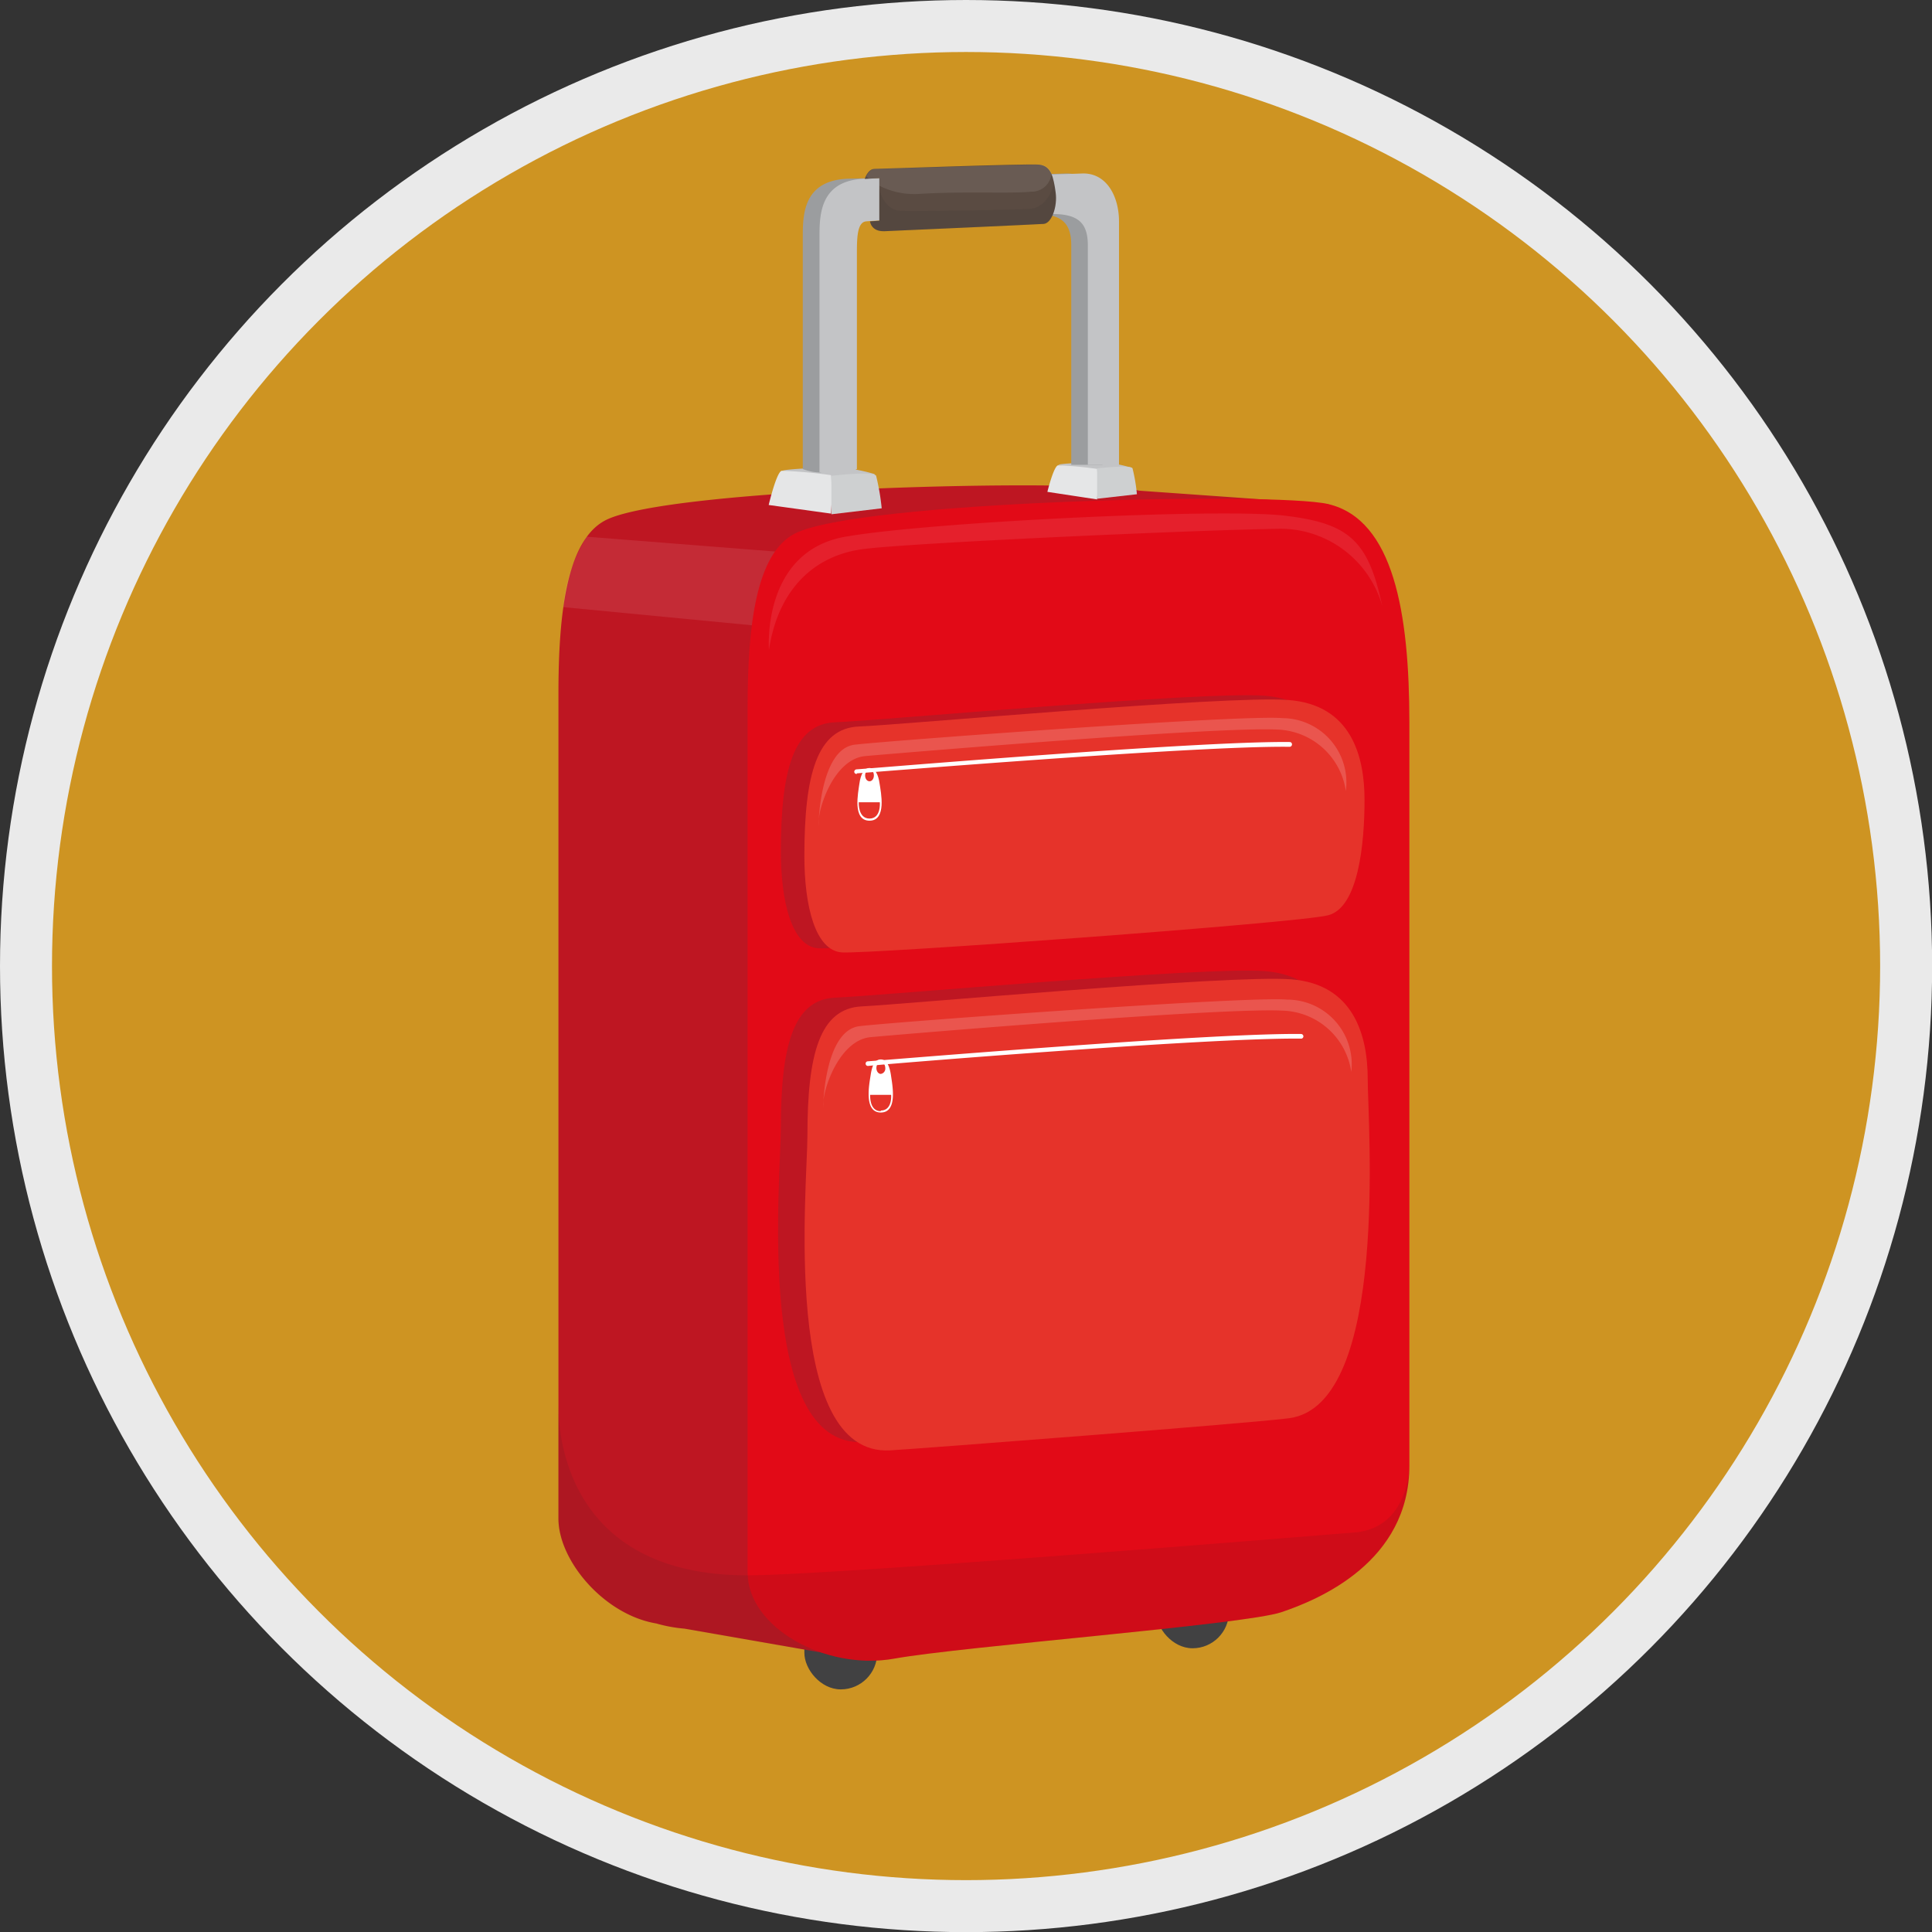 <svg xmlns="http://www.w3.org/2000/svg" xmlns:xlink="http://www.w3.org/1999/xlink" viewBox="0 0 145.65 145.65"><rect x="0" y="0" width="145.65" height="145.65" fill="#333333" stroke="none"/><defs><style>.cls-1,.cls-5{fill:none;}.cls-1,.cls-4{opacity:0.8;}.cls-2{isolation:isolate;}.cls-3{clip-path:url(#clip-path);}.cls-4{fill:#f5ad1f;}.cls-5{stroke:#eaeaea;stroke-miterlimit:10;stroke-width:3.92px;}.cls-6{fill:#414142;}.cls-7{fill:#be1622;}.cls-8{opacity:0.09;}.cls-9{fill:#fff;}.cls-10{fill:#e20a17;}.cls-11{opacity:0.1;mix-blend-mode:multiply;}.cls-12{fill:#231f20;}.cls-13{fill:#e6332a;}.cls-14{opacity:0.17;}.cls-15{fill:#c3c4c6;}.cls-16{fill:#e5e6e7;}.cls-17{fill:#ced0d1;}.cls-18{fill:#9b9d9f;}.cls-19{fill:#5a4b42;}</style><clipPath id="clip-path" transform="translate(-5.13 -5.13)"><circle class="cls-1" cx="77.95" cy="77.95" r="70.87"/></clipPath></defs><title>G08_04_03</title><g class="cls-2"><g id="Mobile"><g class="cls-3"><circle class="cls-4" cx="73.35" cy="73.24" r="70.87"/></g><circle class="cls-5" cx="72.83" cy="72.83" r="70.87"/><rect class="cls-6" x="60.64" y="121.16" width="5.49" height="6.2" rx="2.75" ry="2.75"/><rect class="cls-6" x="87.16" y="118.06" width="5.49" height="6.2" rx="2.75" ry="2.75"/><path class="cls-7" d="M105.26,43.13,91,42.12c-4-.94-35.53-.23-40.24,2.24-2.89,1.52-3.53,6.94-3.53,13.06v62.19c0,3.18,3.44,7.25,7.38,7.91h0a11,11,0,0,0,2.12.39l13.87,2.42,4.52-3.05c5.78-.59,11-1.18,12.35-1.62,2.82-1,9.64-3.77,9.64-11.07V81.49C101.18,62.45,105.26,43.13,105.26,43.13Z" transform="translate(-5.13 -5.13)"/><g class="cls-8"><path class="cls-9" d="M47.59,50.9l18.92,1.82,1.65-5.65-18.8-1.48A12,12,0,0,0,47.59,50.9Z" transform="translate(-5.13 -5.13)"/></g><path class="cls-10" d="M105.26,43.13c-4-.94-35.53-.24-40.24,2.24-2.89,1.52-3.53,6.93-3.53,13.05v65.26c0,4.15,5.89,7.42,11.06,6.49s26.36-2.55,29.18-3.5,9.65-3.78,9.65-11.07v-56C111.38,51.36,110.2,44.3,105.26,43.13Z" transform="translate(-5.13 -5.13)"/><g class="cls-11"><path class="cls-12" d="M107.25,120.66c-1.55.12-39.3,3.23-45.76,3.23-14.27,0-14.26-11.61-14.27-12.91v8.63c0,3.18,3.44,7.25,7.38,7.91h0a11,11,0,0,0,2.12.39L67,129.71a11.71,11.71,0,0,0,3.55.62h0a9.85,9.85,0,0,0,2-.16c5.18-.92,26.36-2.55,29.18-3.5s9.65-3.78,9.65-11.07C111.38,115.6,111.38,120.32,107.25,120.66Z" transform="translate(-5.13 -5.13)"/></g><path class="cls-7" d="M64,69.35c0,3.76.82,7.13,2.82,7.27s34.39-2.21,36.67-2.8,2.74-5.41,2.74-8.71-1.06-7.17-5.76-7.53-29.18,1.89-32.36,2S64,63.23,64,69.35Z" transform="translate(-5.13 -5.13)"/><g class="cls-8"><path class="cls-9" d="M63.1,54.13s-.59-7.43,5.77-8.54S97,43.43,101.93,44s6.35,1.89,7.41,6.83A8,8,0,0,0,101.22,45c-6.71.12-27.53,1.06-31.06,1.53S63.81,49.43,63.1,54.13Z" transform="translate(-5.13 -5.13)"/></g><path class="cls-13" d="M65.77,69.66c0,3.77.82,7.13,2.82,7.27s34.39-2.21,36.67-2.8,2.74-5.41,2.74-8.7-1-7.18-5.76-7.53-29.18,1.88-32.35,2S65.77,63.54,65.77,69.66Z" transform="translate(-5.13 -5.13)"/><path class="cls-7" d="M64,90.1c0,3.76-2,24.21,6.23,23.74,2-.11,27.8-2.09,30.12-2.42,7.53-1.09,5.88-22.26,5.88-25.56s-1.06-7.17-5.76-7.52-29.18,1.88-32.36,2S64,84,64,90.1Z" transform="translate(-5.13 -5.13)"/><path class="cls-13" d="M66,90.73c0,3.76-2,24.21,6.24,23.74,2-.11,27.79-2.09,30.12-2.43,7.53-1.08,5.88-22.25,5.88-25.55s-1.06-7.17-5.77-7.53S73.28,80.85,70.1,81,66,84.61,66,90.73Z" transform="translate(-5.13 -5.13)"/><g class="cls-14"><path class="cls-9" d="M66.83,67.4s.08-5.82,2.74-6.13,29.26-2.28,32.24-2a4.85,4.85,0,0,1,4.78,5.49,5.41,5.41,0,0,0-5.17-4.63c-4.63-.23-28.71,1.79-31.06,2S66.75,66.08,66.83,67.4Z" transform="translate(-5.13 -5.13)"/></g><g class="cls-14"><path class="cls-9" d="M67.18,88.62s.08-5.81,2.75-6.13,29.25-2.27,32.23-2A4.87,4.87,0,0,1,107,85.94a5.4,5.4,0,0,0-5.18-4.62c-4.63-.24-28.71,1.78-31.06,2S67.1,87.3,67.18,88.62Z" transform="translate(-5.13 -5.13)"/></g><path class="cls-9" d="M69.71,63.48a.18.18,0,0,1-.18-.16.19.19,0,0,1,.17-.19c.25,0,25.66-2.15,32.66-2.06a.17.17,0,0,1,.17.18.18.18,0,0,1-.17.18c-7-.1-32.38,2-32.63,2Z" transform="translate(-5.13 -5.13)"/><path class="cls-9" d="M71.44,64.2c-.09-.67-.34-1.17-.76-1.17s-.67.5-.76,1.17S69.37,67,70.68,67,71.54,64.86,71.44,64.2Zm-.76-1.06c.19,0,.33.2.33.45s-.14.44-.33.44-.33-.2-.33-.44S70.5,63.14,70.68,63.14Zm0,3.7c-.88,0-.81-1.23-.81-1.23h1.59S71.57,66.84,70.68,66.84Z" transform="translate(-5.13 -5.13)"/><path class="cls-9" d="M70.56,85.49a.17.17,0,0,1-.17-.16.17.17,0,0,1,.16-.19c.25,0,25.67-2.15,32.66-2.06a.18.18,0,0,1,.18.18.17.17,0,0,1-.18.17c-7-.09-32.38,2-32.63,2.06Z" transform="translate(-5.13 -5.13)"/><path class="cls-9" d="M72.3,86.2C72.2,85.54,72,85,71.53,85s-.66.5-.76,1.16S70.22,89,71.53,89,72.39,86.87,72.3,86.2Zm-.77-1c.19,0,.34.2.34.45a.4.4,0,0,1-.34.44c-.18,0-.33-.2-.33-.44S71.35,85.15,71.53,85.15Zm0,3.7c-.88,0-.8-1.23-.8-1.23h1.58S72.42,88.85,71.53,88.85Z" transform="translate(-5.13 -5.13)"/><path class="cls-15" d="M64.11,40.62c.31-.14,3-.23,3.42-.28a12.57,12.57,0,0,1,3.53.53c.18.25-3.25.83-3.25.83Z" transform="translate(-5.13 -5.13)"/><path class="cls-16" d="M63.08,43.2s.61-2.58,1-2.58a36.86,36.86,0,0,1,3.7.33,20,20,0,0,1,0,2.9Z" transform="translate(-5.13 -5.13)"/><path class="cls-17" d="M67.81,41s3.18-.38,3.37,0a17.69,17.69,0,0,1,.42,2.45l-3.79.45Z" transform="translate(-5.13 -5.13)"/><path class="cls-15" d="M84.91,40.17c.24-.11,2.4-.18,2.71-.21a9.86,9.86,0,0,1,2.81.43c.13.2-2.59.64-2.59.64Z" transform="translate(-5.13 -5.13)"/><path class="cls-16" d="M84.09,42.21s.49-2,.82-2a28.57,28.57,0,0,1,2.93.27,16,16,0,0,1,0,2.3Z" transform="translate(-5.13 -5.13)"/><path class="cls-17" d="M87.84,40.44s2.53-.29,2.67,0a13.15,13.15,0,0,1,.33,1.95l-3,.34Z" transform="translate(-5.13 -5.13)"/><path class="cls-18" d="M65.65,40.49V22.92c0-1.73.1-4.24,3.5-4.32s14.43-.31,16.29-.39,2.8,1.73,2.8,3.61V40.17H85.89V23.62c0-1.64-.7-2.27-2.35-2.35s-13.71.47-14.39.55-.67,1.33-.67,2.51V40.49A3.91,3.91,0,0,1,65.65,40.49Z" transform="translate(-5.13 -5.13)"/><path class="cls-15" d="M66.91,40.73V22.92c0-1.73.1-4.24,3.5-4.32s14.42-.31,16.28-.39,2.8,1.73,2.8,3.61V40.17H87.14V23.62c0-1.64-.7-2.27-2.35-2.35s-13.7.47-14.38.55-.68,1.33-.68,2.51V40.49A3.51,3.51,0,0,1,66.91,40.73Z" transform="translate(-5.13 -5.13)"/><path class="cls-19" d="M71.42,18.56v3.21l-.7.05s.07.78,1.09.74,11.41-.51,12-.55,1.06-1.29.9-2.39-.31-2-1.26-2.08-11.88.32-12.39.32-.74.76-.74.76Z" transform="translate(-5.13 -5.13)"/><g class="cls-11"><path class="cls-12" d="M82.71,20.88c-1.76.08-8.2.19-9.61.15s-1.68-1.68-1.68-1.68v2.42l-.7.05s.07.78,1.09.74,11.41-.51,12-.55,1.06-1.29.9-2.39c0-.24-.07-.47-.11-.69C84.41,19.68,83.89,20.82,82.71,20.88Z" transform="translate(-5.13 -5.13)"/></g><g class="cls-8"><path class="cls-9" d="M84.4,18.15a1,1,0,0,0-.91-.61c-.94,0-11.88.32-12.39.32-.34,0-.56.34-.66.57l.2.18.78-.05v.57a5.81,5.81,0,0,0,3.13.61c3.53-.2,6.75,0,8.32-.16A1.49,1.49,0,0,0,84.4,18.15Z" transform="translate(-5.13 -5.13)"/></g></g></g></svg>